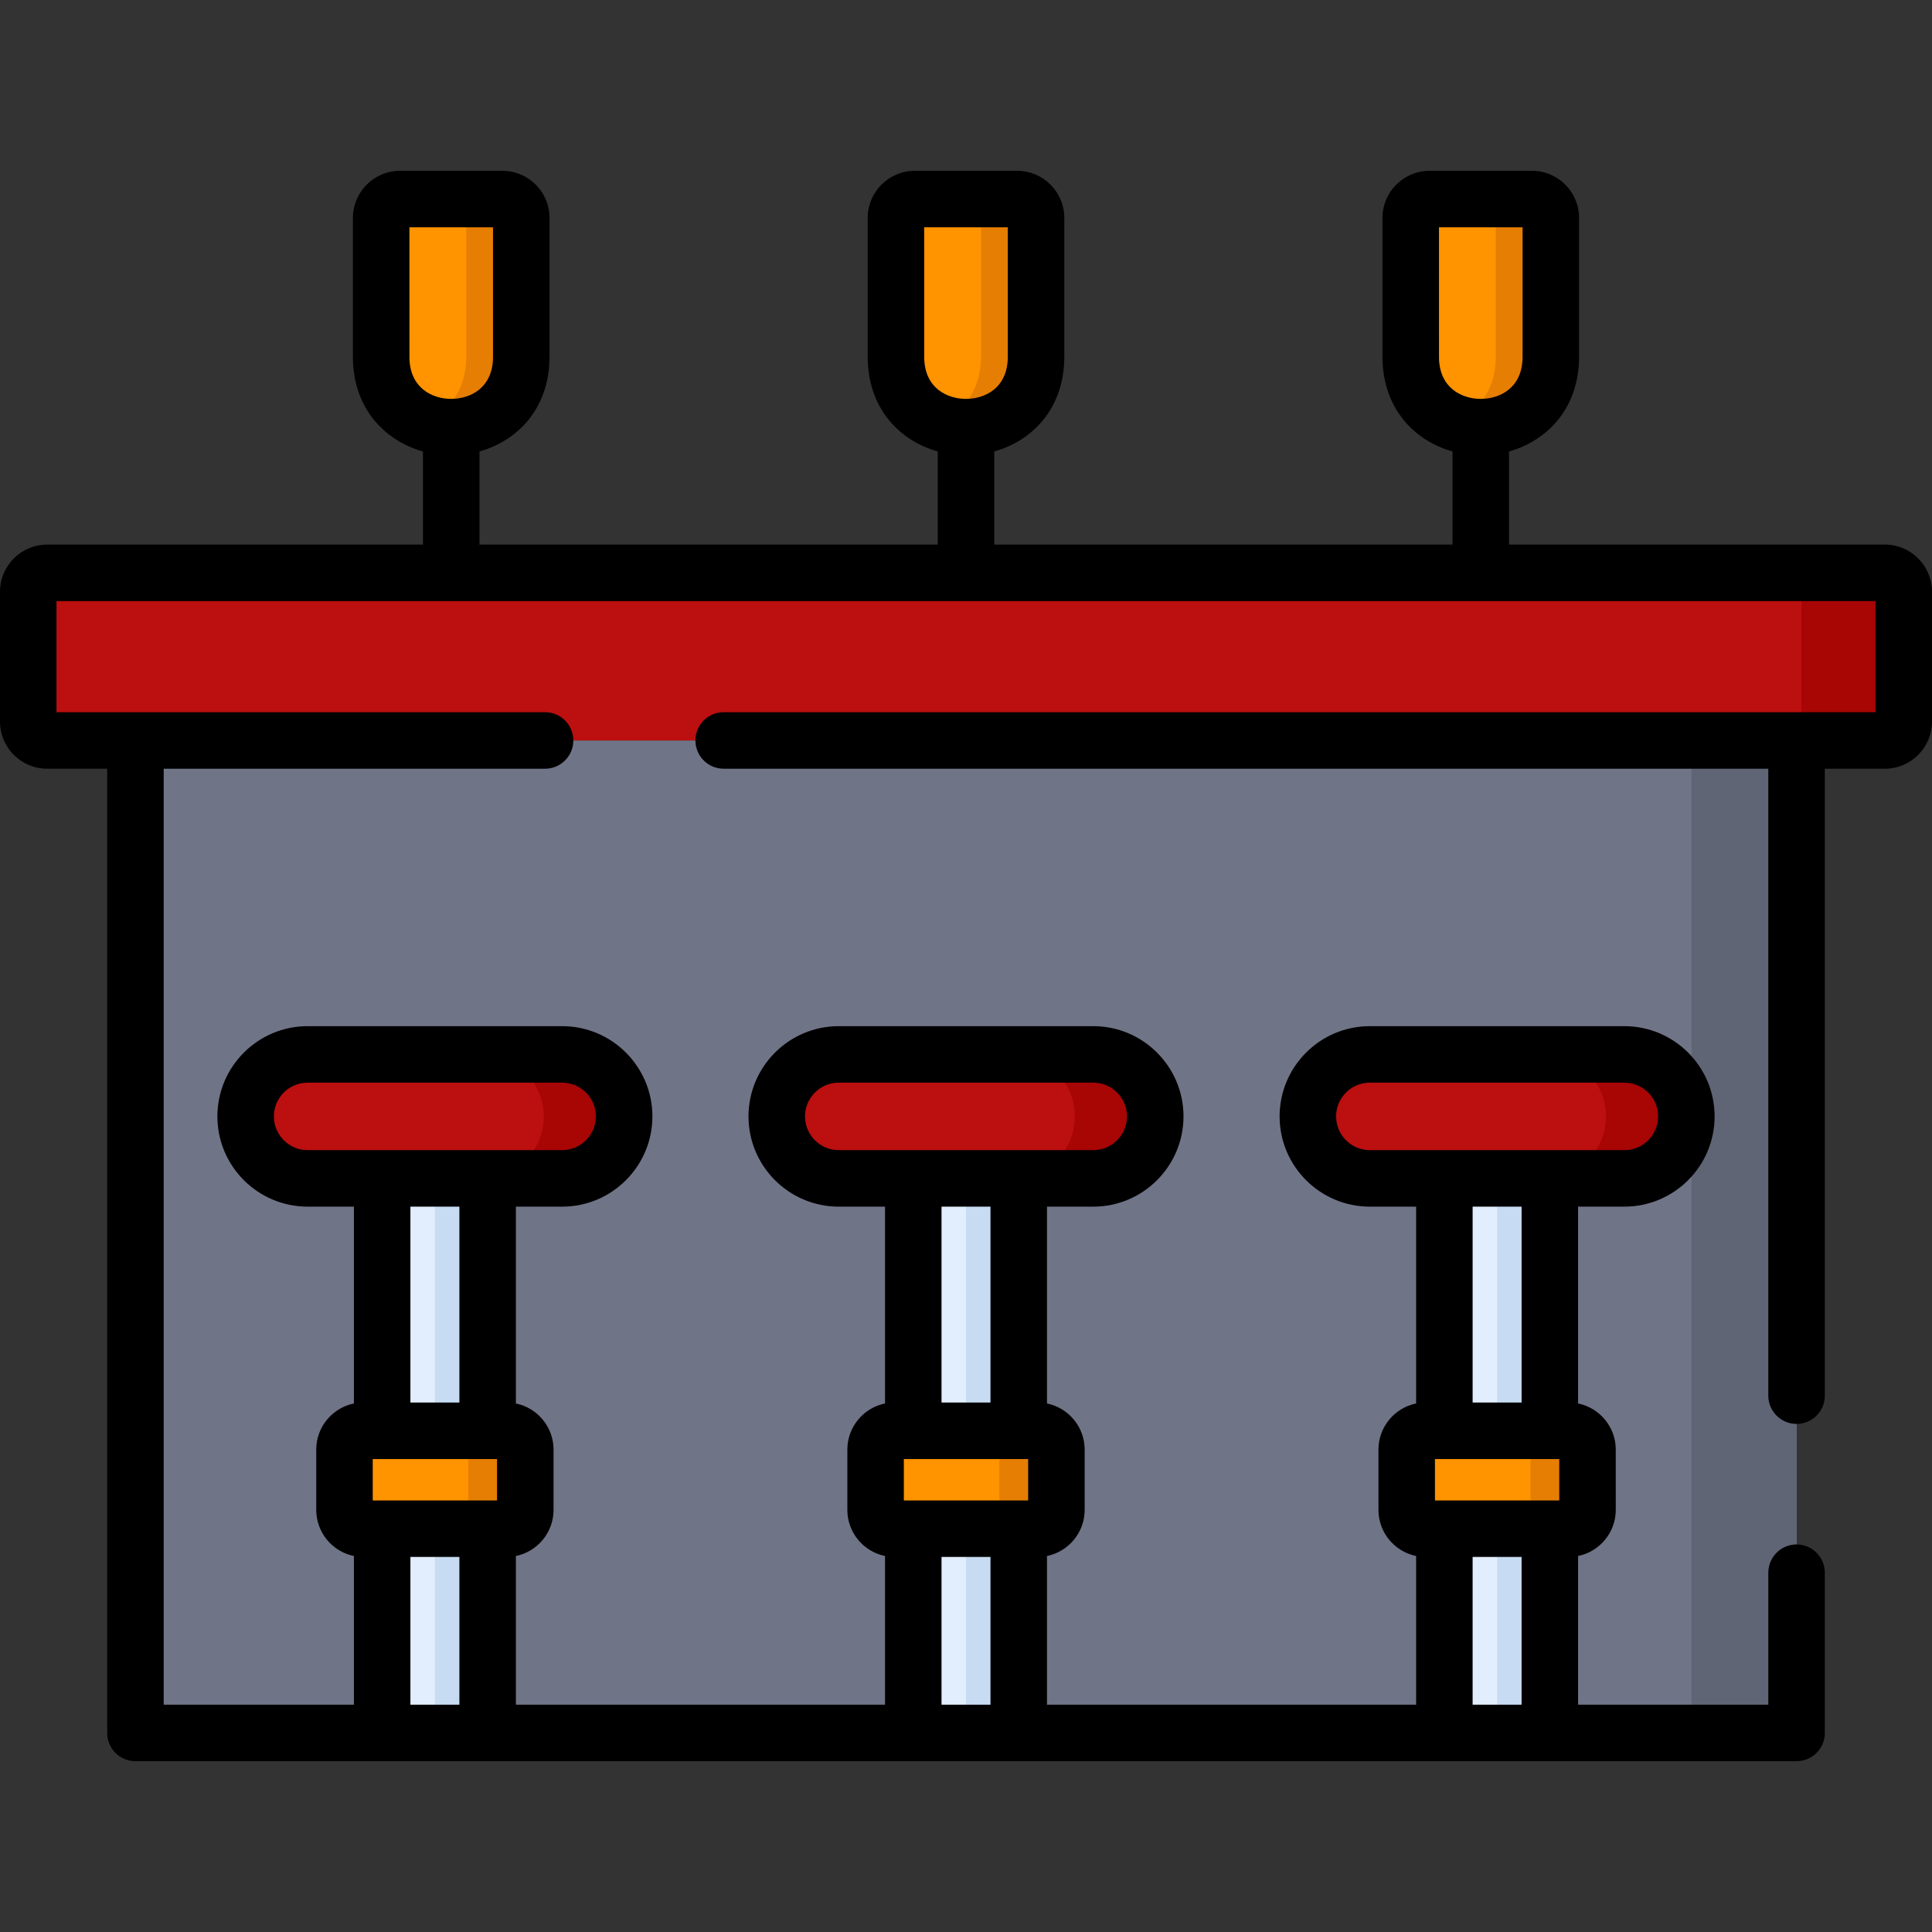 <?xml version="1.0" encoding="iso-8859-1"?>
<!-- Generator: Adobe Illustrator 19.0.0, SVG Export Plug-In . SVG Version: 6.00 Build 0)  -->
<svg version="1.1" id="Capa_1" xmlns="http://www.w3.org/2000/svg" xmlns:xlink="http://www.w3.org/1999/xlink" x="0px" y="0px"
	 viewBox="0 0 512 512" style="enable-background:new 0 0 512 512;" xml:space="preserve">
<rect x="0" y="0" width="512" height="512" fill="#333333" stroke="none"/>
<rect x="35.894" y="196.229" style="fill:#707487;" width="440.213" height="263.02"/>
<rect x="448.259" y="196.229" style="fill:#606575;" width="27.842" height="263.02"/>
<path style="fill:#BC0F0F;" d="M499.508,196.231H12.493c-2.765,0-5.006-2.241-5.006-5.006v-34.412c0-2.765,2.241-5.006,5.006-5.006
	h487.016c2.765,0,5.006,2.241,5.006,5.006v34.412C504.513,193.989,502.272,196.231,499.508,196.231z"/>
<path style="fill:#A80505;" d="M499.508,196.231h-22.103v-44.425h22.103c2.765,0,5.006,2.241,5.006,5.006v34.412
	C504.513,193.989,502.272,196.231,499.508,196.231z"/>
<path style="fill:#FF9300;" d="M415.715,405.123h-37.932c-2.756,0-4.991-2.235-4.991-4.991V384.16c0-2.756,2.235-4.991,4.991-4.991
	h37.932c2.756,0,4.991,2.235,4.991,4.991v15.971C420.706,402.889,418.471,405.123,415.715,405.123z"/>
<path style="fill:#E57E03;" d="M415.715,405.123h-10.117v-25.954h10.117c2.756,0,4.991,2.235,4.991,4.991v15.971
	C420.706,402.889,418.471,405.123,415.715,405.123z"/>
<path style="fill:#BC0F0F;" d="M430.473,312.289h-67.447c-9.074,0-16.43-7.356-16.43-16.43l0,0c0-9.074,7.356-16.43,16.43-16.43
	h67.447c9.074,0,16.43,7.356,16.43,16.43l0,0C446.902,304.933,439.546,312.289,430.473,312.289z"/>
<path style="fill:#A80505;" d="M446.899,295.858c0,4.532-1.837,8.645-4.811,11.619c-2.975,2.975-7.087,4.811-11.619,4.811h-21.292
	c4.542,0,8.645-1.837,11.619-4.811c2.975-2.975,4.811-7.087,4.811-11.619c0-9.074-7.357-16.431-16.431-16.431h21.292
	C439.543,279.428,446.899,286.784,446.899,295.858z"/>
<rect x="382.776" y="312.292" style="fill:#E2EEFD;" width="27.95" height="66.88"/>
<rect x="396.751" y="312.292" style="fill:#C7DCF2;" width="13.975" height="66.88"/>
<rect x="382.776" y="405.126" style="fill:#E2EEFD;" width="27.95" height="54.123"/>
<rect x="396.751" y="405.126" style="fill:#C7DCF2;" width="13.975" height="54.123"/>
<path style="fill:#FF9300;" d="M274.967,405.123h-37.932c-2.756,0-4.991-2.235-4.991-4.991V384.16c0-2.756,2.235-4.991,4.991-4.991
	h37.932c2.756,0,4.991,2.235,4.991,4.991v15.971C279.958,402.889,277.723,405.123,274.967,405.123z"/>
<path style="fill:#E57E03;" d="M274.967,405.123H264.85v-25.954h10.117c2.756,0,4.991,2.235,4.991,4.991v15.971
	C279.958,402.889,277.723,405.123,274.967,405.123z"/>
<path style="fill:#BC0F0F;" d="M289.724,312.289h-67.447c-9.074,0-16.43-7.356-16.43-16.43l0,0c0-9.074,7.356-16.43,16.43-16.43
	h67.447c9.074,0,16.43,7.356,16.43,16.43l0,0C306.154,304.933,298.798,312.289,289.724,312.289z"/>
<path style="fill:#A80505;" d="M306.151,295.858c0,4.532-1.837,8.645-4.811,11.619s-7.087,4.811-11.619,4.811h-21.292
	c4.542,0,8.645-1.837,11.619-4.811c2.975-2.975,4.811-7.087,4.811-11.619c0-9.074-7.357-16.431-16.431-16.431h21.292
	C298.794,279.428,306.151,286.784,306.151,295.858z"/>
<rect x="242.027" y="312.292" style="fill:#E2EEFD;" width="27.95" height="66.88"/>
<rect x="256.003" y="312.292" style="fill:#C7DCF2;" width="13.975" height="66.88"/>
<rect x="242.027" y="405.126" style="fill:#E2EEFD;" width="27.95" height="54.123"/>
<rect x="256.003" y="405.126" style="fill:#C7DCF2;" width="13.975" height="54.123"/>
<path style="fill:#FF9300;" d="M134.218,405.123H96.286c-2.756,0-4.991-2.235-4.991-4.991V384.16c0-2.756,2.235-4.991,4.991-4.991
	h37.932c2.756,0,4.991,2.235,4.991,4.991v15.971C139.209,402.889,136.974,405.123,134.218,405.123z"/>
<path style="fill:#E57E03;" d="M134.218,405.123h-10.117v-25.954h10.117c2.756,0,4.991,2.235,4.991,4.991v15.971
	C139.209,402.889,136.974,405.123,134.218,405.123z"/>
<path style="fill:#BC0F0F;" d="M148.976,312.289H81.527c-9.074,0-16.43-7.356-16.43-16.43l0,0c0-9.074,7.356-16.43,16.43-16.43
	h67.447c9.074,0,16.43,7.356,16.43,16.43l0,0C165.405,304.933,158.05,312.289,148.976,312.289z"/>
<path style="fill:#A80505;" d="M165.402,295.858c0,4.532-1.837,8.645-4.811,11.619s-7.087,4.811-11.619,4.811H127.68
	c4.542,0,8.645-1.837,11.619-4.811c2.975-2.975,4.811-7.087,4.811-11.619c0-9.074-7.357-16.431-16.431-16.431h21.292
	C158.046,279.428,165.402,286.784,165.402,295.858z"/>
<rect x="101.279" y="312.292" style="fill:#E2EEFD;" width="27.95" height="66.88"/>
<rect x="115.254" y="312.292" style="fill:#C7DCF2;" width="13.975" height="66.88"/>
<rect x="101.279" y="405.126" style="fill:#E2EEFD;" width="27.95" height="54.123"/>
<rect x="115.254" y="405.126" style="fill:#C7DCF2;" width="13.975" height="54.123"/>
<path style="fill:#FF9300;" d="M138.141,94.55V57.744c0-2.756-2.235-4.991-4.991-4.991h-13.574h-13.574
	c-2.756,0-4.991,2.235-4.991,4.991V94.55c0,0-0.002,0.208,0.008,0.59c0.596,24.07,36.518,24.07,37.114,0
	C138.143,94.758,138.141,94.55,138.141,94.55z"/>
<path style="fill:#E57E03;" d="M133.152,52.753c2.756,0,4.991,2.235,4.991,4.991v36.804c0,0,0,0.21-0.01,0.599
	c-0.379,15.313-15.063,20.883-25.844,16.7c6.159-2.386,11.05-7.956,11.27-16.7c0.01-0.389,0.01-0.599,0.01-0.599V52.753
	C123.569,52.753,133.152,52.753,133.152,52.753z"/>
<path style="fill:#FF9300;" d="M274.564,94.55V57.744c0-2.756-2.235-4.991-4.991-4.991H256h-13.574
	c-2.756,0-4.991,2.235-4.991,4.991V94.55c0,0-0.002,0.208,0.008,0.59c0.596,24.07,36.518,24.07,37.114,0
	C274.565,94.758,274.564,94.55,274.564,94.55z"/>
<path style="fill:#E57E03;" d="M269.575,52.753c2.756,0,4.991,2.235,4.991,4.991v36.804c0,0,0,0.21-0.01,0.599
	c-0.379,15.313-15.063,20.883-25.844,16.7c6.159-2.386,11.05-7.956,11.27-16.7c0.01-0.389,0.01-0.599,0.01-0.599V52.753
	C259.992,52.753,269.575,52.753,269.575,52.753z"/>
<path style="fill:#FF9300;" d="M410.987,94.55V57.744c0-2.756-2.235-4.991-4.991-4.991h-13.574h-13.574
	c-2.756,0-4.991,2.235-4.991,4.991V94.55c0,0-0.002,0.208,0.008,0.59c0.596,24.07,36.518,24.07,37.114,0
	C410.989,94.758,410.987,94.55,410.987,94.55z"/>
<path style="fill:#E57E03;" d="M405.997,52.753c2.756,0,4.991,2.235,4.991,4.991v36.804c0,0,0,0.21-0.01,0.599
	c-0.379,15.313-15.063,20.883-25.844,16.7c6.159-2.386,11.05-7.956,11.27-16.7c0.01-0.389,0.01-0.599,0.01-0.599V52.753
	C396.415,52.753,405.997,52.753,405.997,52.753z"/>
<path d="M499.507,144.32h-99.599v-24.677c9.82-2.754,18.224-10.989,18.555-24.322c0.011-0.44,0.011-0.715,0.01-0.798v-36.78
	c0-6.881-5.597-12.478-12.478-12.478h-27.147c-6.881,0-12.478,5.597-12.478,12.478V94.48c0,0-0.004,0.299,0.01,0.845
	c0.329,13.33,8.734,21.564,18.554,24.318v24.677H263.486v-24.677c9.82-2.754,18.224-10.989,18.555-24.322
	c0.011-0.44,0.011-0.715,0.01-0.798v-36.78c0-6.881-5.597-12.478-12.478-12.478h-27.147c-6.881,0-12.478,5.597-12.478,12.478v36.753
	c0,0-0.003,0.289,0.01,0.828c0.33,13.33,8.734,21.564,18.555,24.318v24.677h-121.45v-24.677c9.82-2.754,18.224-10.987,18.554-24.312
	c0.011-0.437,0.011-0.716,0.01-0.812V57.744c0-6.881-5.597-12.478-12.478-12.478h-27.147c-6.881,0-12.478,5.597-12.478,12.478
	v36.753c0,0-0.003,0.289,0.01,0.828c0.33,13.33,8.734,21.564,18.555,24.318v24.677H12.493C5.605,144.319,0,149.923,0,156.812v34.413
	c0,6.888,5.604,12.493,12.493,12.493h15.915v255.529c0,4.136,3.352,7.487,7.487,7.487h65.383h27.95h112.798h27.95h112.798h27.95
	h65.383c4.135,0,7.487-3.351,7.487-7.487v-42.465c0-4.136-3.352-7.487-7.487-7.487c-4.135,0-7.487,3.351-7.487,7.487v34.979h-50.41
	v-39.403c5.689-1.159,9.982-6.2,9.982-12.226V384.16c0-6.026-4.293-11.067-9.982-12.226v-52.159h12.262
	c13.187,0,23.916-10.729,23.916-23.916c0-13.187-10.729-23.916-23.916-23.916h-67.447c-13.187,0-23.916,10.729-23.916,23.916
	c0,13.187,10.729,23.916,23.916,23.916h12.262v52.159c-5.689,1.159-9.982,6.2-9.982,12.226v15.971
	c0,6.026,4.293,11.067,9.982,12.226v39.403h-97.825v-39.403c5.689-1.159,9.982-6.2,9.982-12.226V384.16
	c0-6.026-4.293-11.067-9.982-12.226v-52.159h12.262c13.187,0,23.916-10.729,23.916-23.916c0-13.187-10.729-23.916-23.916-23.916
	h-67.447c-13.187,0-23.916,10.729-23.916,23.916c0,13.187,10.729,23.916,23.916,23.916h12.262v52.159
	c-5.689,1.159-9.982,6.2-9.982,12.226v15.971c0,6.026,4.293,11.067,9.982,12.226v39.403h-97.825v-39.403
	c5.689-1.159,9.982-6.2,9.982-12.226V384.16c0-6.026-4.293-11.067-9.982-12.226v-52.159h12.262
	c13.187,0,23.916-10.729,23.916-23.916c0-13.187-10.729-23.916-23.916-23.916H81.527c-13.187,0-23.916,10.729-23.916,23.916
	c0,13.187,10.729,23.916,23.916,23.916h12.262v52.159c-5.689,1.159-9.982,6.2-9.982,12.226v15.971
	c0,6.026,4.293,11.067,9.982,12.226v39.403h-50.41V203.718h101.069c4.135,0,7.487-3.351,7.487-7.487s-3.352-7.487-7.487-7.487
	H14.973v-29.451h482.054v29.451H191.781c-4.135,0-7.487,3.351-7.487,7.487s3.352,7.487,7.487,7.487H468.62v166.148
	c0,4.136,3.352,7.487,7.487,7.487c4.135,0,7.487-3.351,7.487-7.487V203.718h15.915c6.888,0,12.493-5.604,12.493-12.493v-34.413
	C512,149.924,506.396,144.32,499.507,144.32z M403.237,451.761h-12.977V412.61h12.977V451.761z M413.22,397.636h-2.496h-27.95
	h-2.496v-10.98h2.496h27.95h2.496V397.636z M390.261,371.683v-51.907h12.977v51.907H390.261z M363.024,304.802
	c-4.931,0-8.943-4.012-8.943-8.943c0-4.931,4.012-8.943,8.943-8.943h67.447c4.931,0,8.943,4.012,8.943,8.943
	c0,4.931-4.012,8.943-8.943,8.943h-19.749h-27.95H363.024z M262.489,451.761h-12.977V412.61h12.977V451.761z M272.471,397.636
	h-2.496h-27.95h-2.496v-10.98h2.496h27.95h2.496V397.636z M249.512,371.683v-51.907h12.977v51.907H249.512z M222.276,304.802
	c-4.931,0-8.943-4.012-8.943-8.943c0-4.931,4.012-8.943,8.943-8.943h67.447c4.931,0,8.943,4.012,8.943,8.943
	c0,4.931-4.012,8.943-8.943,8.943h-19.749h-27.95H222.276z M121.74,451.761h-12.977V412.61h12.977V451.761z M131.723,397.636h-2.496
	h-27.95h-2.496v-10.98h2.496h27.95h2.496V397.636z M108.764,371.683v-51.907h12.977v51.907H108.764z M81.527,304.802
	c-4.931,0-8.943-4.012-8.943-8.943c0-4.931,4.012-8.943,8.943-8.943h67.447c4.931,0,8.943,4.012,8.943,8.943
	c0,4.931-4.012,8.943-8.943,8.943h-19.749h-27.95H81.527z M108.504,94.958l-0.006-34.719h22.156V94.55c0,0.007,0,0.039,0,0.046
	l-0.005,0.358c-0.197,7.935-6.088,10.752-11.072,10.752C114.591,105.706,108.701,102.891,108.504,94.958z M244.926,94.958
	l-0.006-34.719h22.156V94.55c0,0.005,0,0.029,0,0.033l-0.005,0.371c-0.197,7.935-6.088,10.752-11.073,10.752
	S245.123,102.89,244.926,94.958z M381.349,94.949l-0.005-34.709h22.156v34.311c0,0.005,0,0.029,0,0.033l-0.005,0.371
	c-0.197,7.936-6.088,10.752-11.073,10.752C387.437,105.706,381.546,102.891,381.349,94.949z"/>
<g>
</g>
<g>
</g>
<g>
</g>
<g>
</g>
<g>
</g>
<g>
</g>
<g>
</g>
<g>
</g>
<g>
</g>
<g>
</g>
<g>
</g>
<g>
</g>
<g>
</g>
<g>
</g>
<g>
</g>
</svg>
